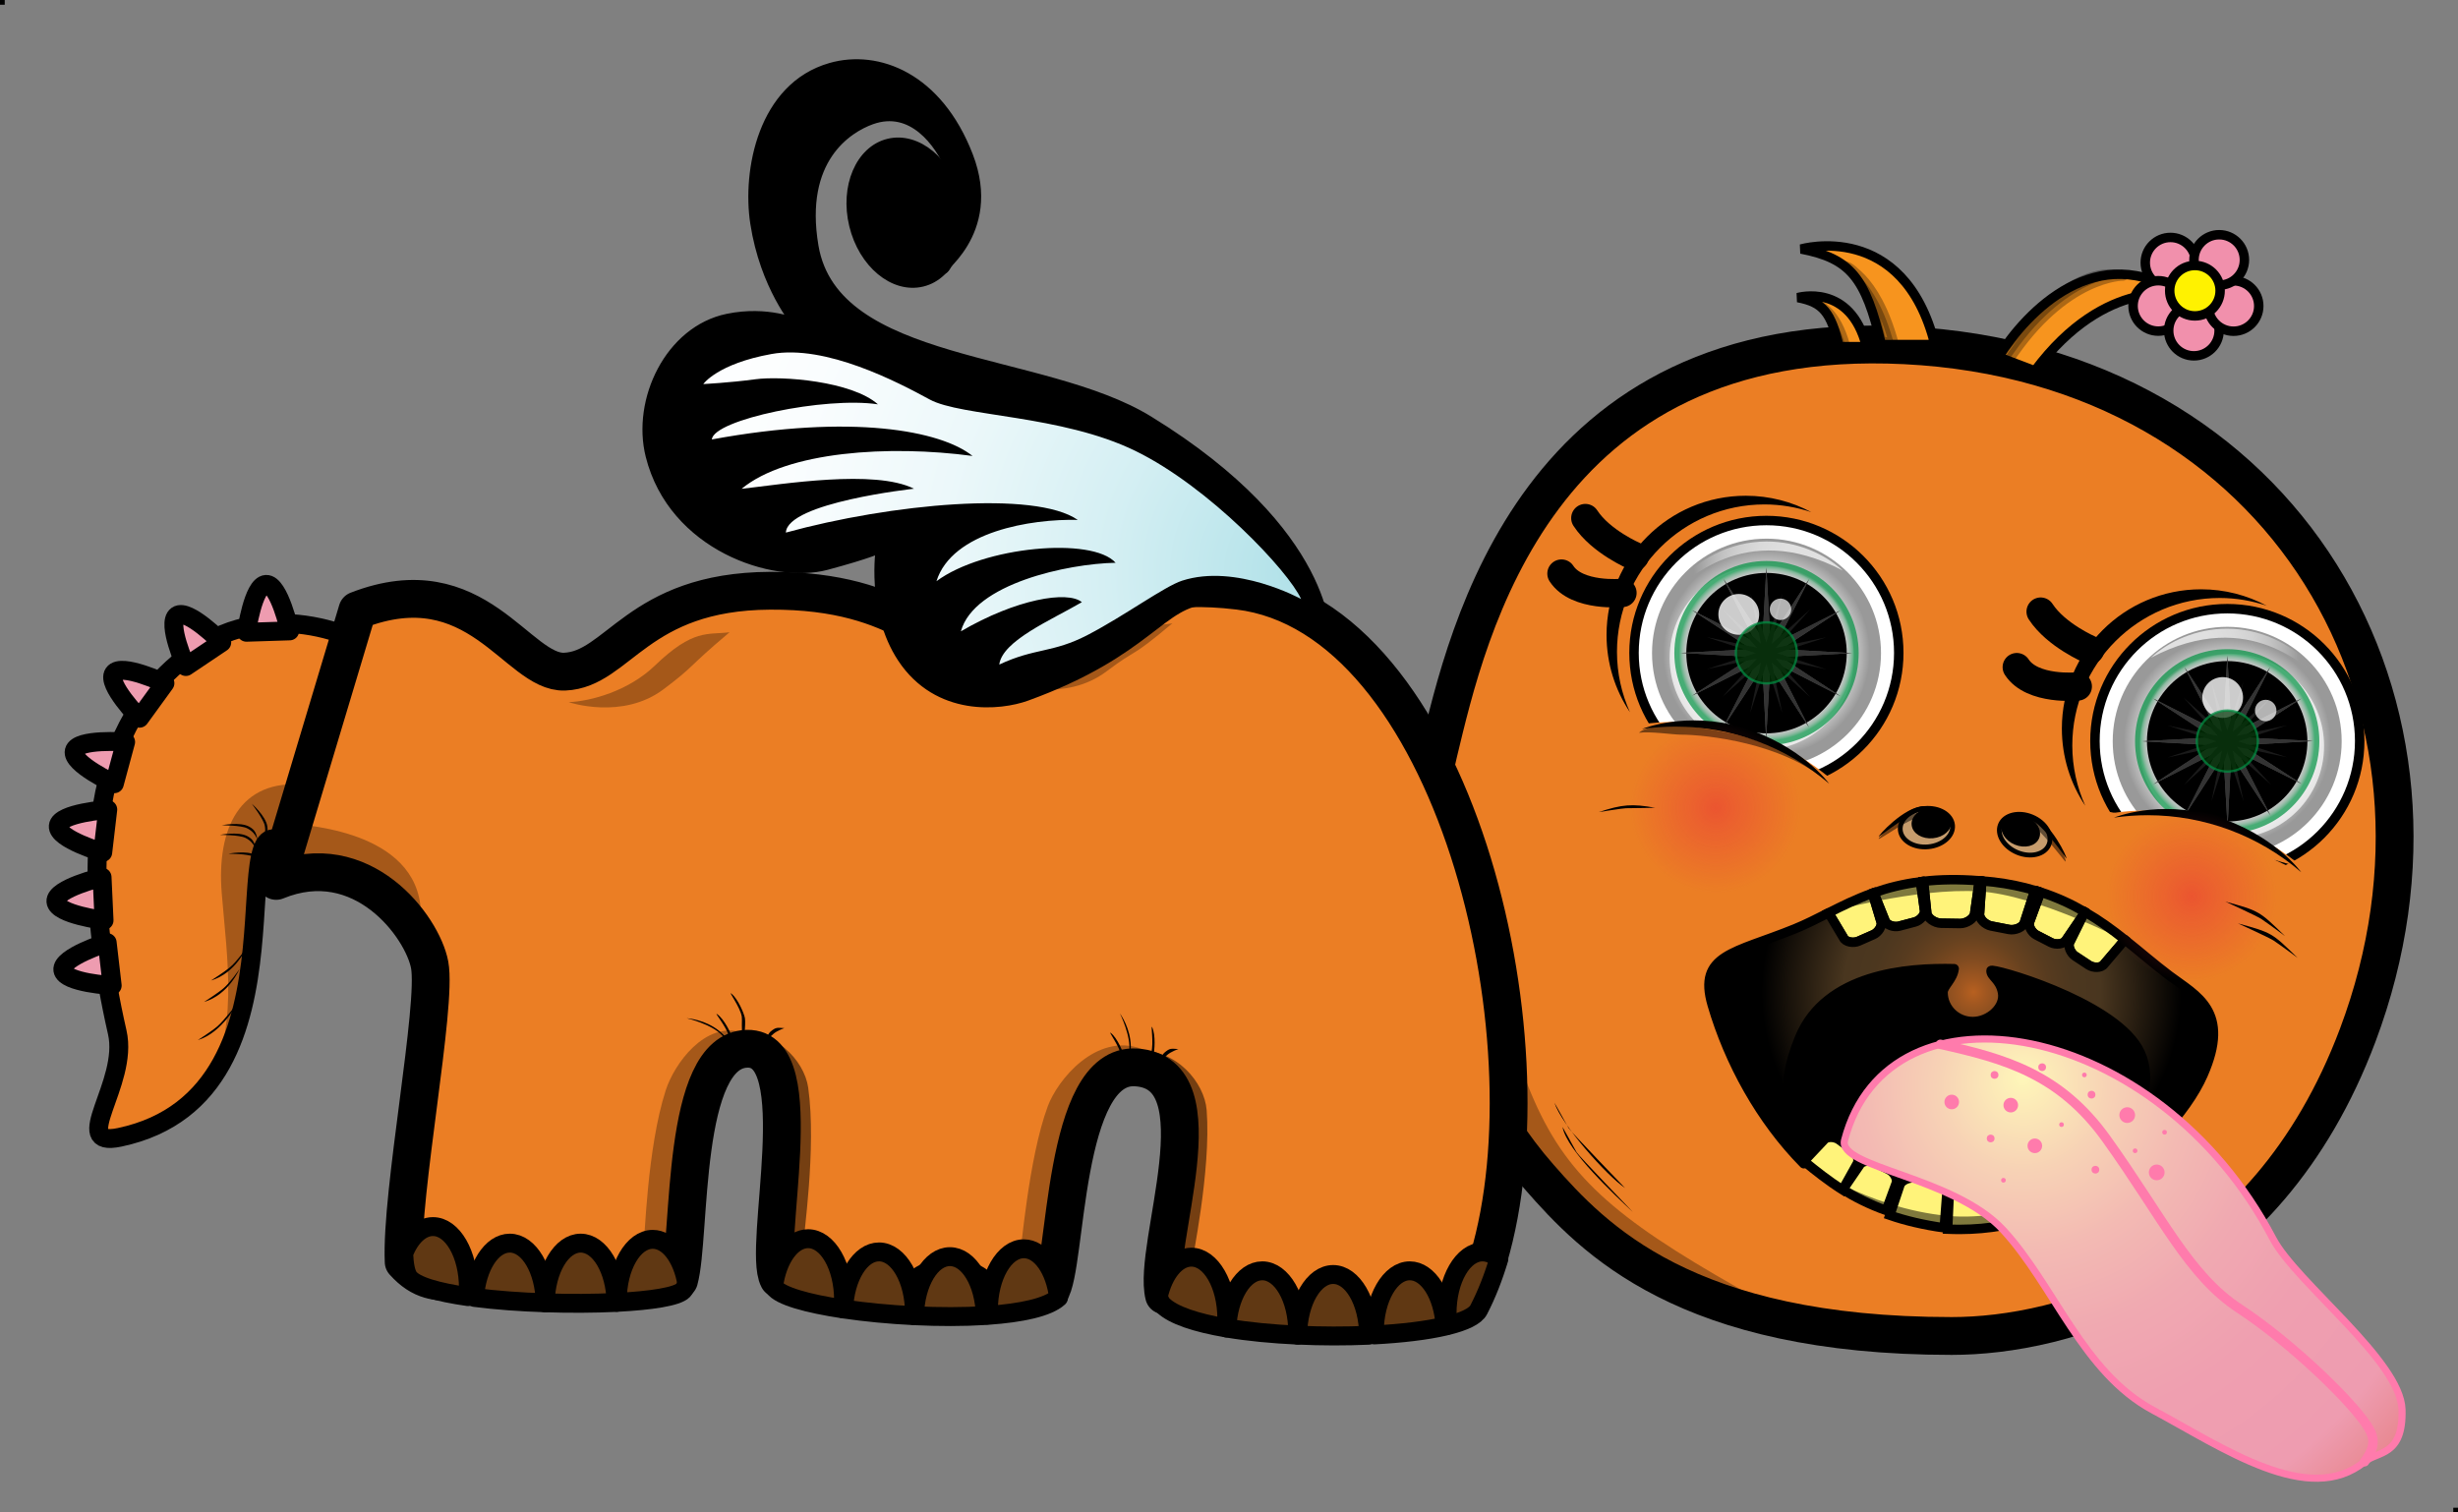 <?xml version="1.0" encoding="utf-8"?>
<!-- Generator: Adobe Illustrator 14.0.0, SVG Export Plug-In . SVG Version: 6.00 Build 43363)  -->
<!DOCTYPE svg PUBLIC "-//W3C//DTD SVG 1.1//EN" "http://www.w3.org/Graphics/SVG/1.1/DTD/svg11.dtd">
<svg version="1.1" id="Layer_1" xmlns="http://www.w3.org/2000/svg" xmlns:xlink="http://www.w3.org/1999/xlink" x="0px" y="0px"
	 width="260px" height="160px" viewBox="0 0 260 160" enable-background="new 0 0 260 160" xml:space="preserve">
<rect x="0" y="0" width="260" height="160" fill="#808080" stroke="none"/>
<path fill="#EB7E24" stroke="#000000" stroke-width="4" stroke-linecap="round" stroke-linejoin="round" d="M152.156,79.642
	c-3.436,14.216-0.568,32.027,10.637,44.845c5.784,6.617,15.536,16.844,43.656,16.844c11.658,0,33.102-5.635,42.945-31.822
	c13.051-34.72-7.568-70.989-47.898-72.982C162.377,34.593,155.227,66.939,152.156,79.642z"/>
<path fill="#EB7E24" stroke="#000000" stroke-width="2" stroke-linecap="round" stroke-linejoin="round" d="M31.142,89.978
	c-8.874-8.129,3.125,25.781-18.49,30.338c-5.424,1.145,0.986-5.67-0.247-11.096c-6.232-27.41,2.486-36.664,8.958-40.935
	c7.848-5.179,18.664-0.497,19.153,1.726"/>
<path fill="#EE9CB0" stroke="#000000" stroke-width="2" stroke-linecap="round" stroke-linejoin="round" d="M26.07,66.885
	c0,0,0.693-4.979,2.071-5.062c1.379-0.083,2.499,4.917,2.499,4.917L26.07,66.885z"/>
<path fill="#EE9CB0" stroke="#000000" stroke-width="2" stroke-linecap="round" stroke-linejoin="round" d="M19.658,70.509
	c0,0-2.056-4.587-0.932-5.389s4.728,2.84,4.728,2.84L19.658,70.509z"/>
<path fill="#EE9CB0" stroke="#000000" stroke-width="2" stroke-linecap="round" stroke-linejoin="round" d="M14.759,75.979
	c0,0-3.51-3.598-2.731-4.738c0.779-1.14,5.417,1.038,5.417,1.038L14.759,75.979z"/>
<path fill="#EE9CB0" stroke="#000000" stroke-width="2" stroke-linecap="round" stroke-linejoin="round" d="M12.095,82.907
	c0,0-4.561-2.114-4.239-3.456c0.322-1.343,5.432-0.959,5.432-0.959L12.095,82.907z"/>
<path fill="#EE9CB0" stroke="#000000" stroke-width="2" stroke-linecap="round" stroke-linejoin="round" d="M10.867,90.179
	c0,0-4.821-1.42-4.7-2.795c0.122-1.375,5.232-1.746,5.232-1.746L10.867,90.179z"/>
<path fill="#EE9CB0" stroke="#000000" stroke-width="2" stroke-linecap="round" stroke-linejoin="round" d="M11.007,97.364
	c0,0-4.988-0.621-5.091-1.998c-0.103-1.377,4.88-2.57,4.88-2.57L11.007,97.364z"/>
<path fill="#EE9CB0" stroke="#000000" stroke-width="2" stroke-linecap="round" stroke-linejoin="round" d="M11.867,104.259
	c0,0-5.019-0.271-5.218-1.637c-0.198-1.367,4.689-2.904,4.689-2.904L11.867,104.259z"/>
<path stroke="#000000" stroke-linecap="round" stroke-linejoin="round" d="M226.129,109.616c-2.975-5.551-13.479-8.012-17.74-8.227
	c-4.262-0.213-14.57-1.287-18.038,7.137c-2.334,5.668-0.987,8.205,0.446,13.334c3.923,3.965,8.736,6.803,14.24,7.451
	c5.494,0.646,11.202-1.352,16.071-4.4C222.242,123.544,229.098,115.159,226.129,109.616z"/>
<g>
	
		<ellipse transform="matrix(0.996 -0.094 0.094 0.996 -7.323 19.526)" fill="#C69C6D" stroke="#000000" stroke-width="0.5" cx="203.683" cy="87.525" rx="2.775" ry="2.035"/>
	<g>
		
			<ellipse transform="matrix(0.996 -0.094 0.094 0.996 -7.271 19.559)" stroke="#000000" stroke-width="0.5" cx="204.215" cy="87.053" rx="1.862" ry="1.365"/>
		<path d="M198.729,88.517c-0.126-0.057,2.686-3.191,4.783-3.24c0.139-0.004,0.242,0.129,0.231,0.268
			c-0.009,0.137-0.132,0.242-0.267,0.23C202.311,85.688,198.77,88.536,198.729,88.517z"/>
		<path opacity="0.5" d="M198.729,88.751c-0.236-0.037,2.609-2.838,4.709-2.838c0.138,0,0.241,0.131,0.23,0.268
			c-0.009,0.139-0.131,0.242-0.267,0.232C202.236,86.325,198.943,88.784,198.729,88.751z"/>
	</g>
</g>
<g>
	
		<ellipse transform="matrix(-0.924 -0.383 0.383 -0.924 378.161 251.996)" fill="#C69C6D" stroke="#000000" stroke-width="0.5" cx="214.132" cy="88.404" rx="2.775" ry="2.035"/>
	<g>
		
			<ellipse transform="matrix(-0.924 -0.382 0.382 -0.924 377.721 250.643)" stroke="#000000" stroke-width="0.5" cx="213.762" cy="87.795" rx="1.862" ry="1.364"/>
		<path d="M218.577,90.808c0.137-0.02-1.629-3.842-3.621-4.504c-0.131-0.043-0.269,0.053-0.3,0.188s0.055,0.27,0.188,0.301
			C215.982,87.05,218.531,90.813,218.577,90.808z"/>
		<path opacity="0.5" d="M218.467,91.146c0.277-0.199-1.629-3.842-3.621-4.504c-0.131-0.043-0.269,0.053-0.3,0.188
			c-0.03,0.135,0.069,0.232,0.188,0.299C215.922,87.794,218.43,91.171,218.467,91.146z"/>
	</g>
</g>
<radialGradient id="SVGID_1_" cx="153.013" cy="65.208" r="18.661" gradientTransform="matrix(1.189 0 0 1.189 25.518 32.086)" gradientUnits="userSpaceOnUse">
	<stop  offset="0" style="stop-color:#C69C6D"/>
	<stop  offset="0.143" style="stop-color:#A17E56"/>
	<stop  offset="0.294" style="stop-color:#816442"/>
	<stop  offset="0.452" style="stop-color:#685033"/>
	<stop  offset="0.617" style="stop-color:#574128"/>
	<stop  offset="0.793" style="stop-color:#4C3921"/>
	<stop  offset="1" style="stop-color:#49361F"/>
</radialGradient>
<path fill="url(#SVGID_1_)" stroke="#000000" stroke-linecap="round" stroke-linejoin="round" d="M220.582,96.501
	c-0.033-0.02-0.069-0.037-0.104-0.057c-0.013,0.076-0.031,0.152-0.063,0.227C220.461,96.603,220.523,96.554,220.582,96.501z"/>
<path fill="#FFF37A" stroke="#000000" d="M205.303,97.665l2.031,0.033c0.648,0.008,1.536-0.504,1.549-1.15l0.482-3.377
	c-2.226-0.174-4.179-0.137-5.907,0.063l0.341,3.234C203.786,97.118,204.654,97.655,205.303,97.665z"/>
<path fill="#FFF37A" stroke="#000000" d="M200.883,97.976l1.672-0.443c0.534-0.141,1.143-0.764,1.002-1.299l-0.402-2.957
	c-1.867,0.238-3.492,0.652-4.948,1.166l1.163,2.898C199.512,97.874,200.35,98.116,200.883,97.976z"/>
<path fill="#FFF37A" stroke="#000000" d="M196.578,99.571l1.583-0.697c0.505-0.223,1.009-0.934,0.786-1.439l-0.883-2.945
	c-1.718,0.615-3.213,1.355-4.642,2.076l1.562,2.615C195.207,99.687,196.072,99.794,196.578,99.571z"/>
<path fill="#FFF37A" stroke="#000000" d="M210.612,97.958l1.905,0.371c0.606,0.117,1.525-0.215,1.645-0.824l1.077-3.309
	c-1.323-0.389-2.755-0.697-4.347-0.885c-0.438-0.051-0.848-0.08-1.266-0.115l-0.232,3.385
	C209.277,97.188,210.004,97.841,210.612,97.958z"/>
<path fill="#FFF37A" stroke="#000000" d="M214.713,97.437c-0.253,0.49,0.207,1.23,0.699,1.484l1.537,0.791
	c0.491,0.254,1.361,0.197,1.613-0.293l1.771-2.594l0.072-0.145c0.003-0.004,0.007-0.006,0.01-0.01
	c0.032-0.074,0.051-0.15,0.063-0.227c-1.385-0.801-2.907-1.51-4.639-2.068c0,0.002-0.003,0.004-0.004,0.006L214.713,97.437z"/>
<path fill="#FFF37A" stroke="#000000" d="M220.397,96.731l-0.064,0.094l-1.37,2.771c-0.304,0.461,0.075,1.246,0.537,1.551
	l1.444,0.951c0.461,0.303,1.332,0.342,1.636-0.119l2.11-2.477c0.022-0.035,0.026-0.074,0.044-0.111
	c-1.279-1.016-2.635-2.004-4.152-2.891c-0.059,0.053-0.121,0.102-0.167,0.17C220.406,96.69,220.408,96.712,220.397,96.731z"/>
<g>
	<path fill="#FFF37A" stroke="#000000" d="M202.657,124.632l1.989,0.406c0.635,0.131,1.393,0.822,1.265,1.457l-0.257,3.4
		c-2.211-0.311-4.11-0.768-5.755-1.334l1.03-3.086C201.058,124.839,202.021,124.501,202.657,124.632z"/>
	<path fill="#FFF37A" stroke="#000000" d="M198.308,122.976l1.538,0.791c0.49,0.254,0.95,0.994,0.697,1.486l-1.031,2.799
		c-1.771-0.637-3.269-1.391-4.58-2.205l1.762-2.578C196.947,122.776,197.817,122.722,198.308,122.976z"/>
	<path fill="#FFF37A" stroke="#000000" d="M194.549,120.587l1.396,1.021c0.444,0.326,0.784,1.131,0.458,1.576l-1.499,2.686
		c-1.544-0.973-2.844-2.018-4.083-3.029l2.088-2.217C193.235,120.179,194.104,120.261,194.549,120.587z"/>
	<path fill="#FFF37A" stroke="#000000" d="M207.539,125.409l1.935-0.148c0.616-0.047,1.491,0.387,1.54,1.006l0.691,3.41
		c-1.359,0.236-2.817,0.377-4.419,0.381c-0.442,0.002-0.853-0.016-1.271-0.029l0.157-3.389
		C206.125,126.022,206.922,125.456,207.539,125.409z"/>
	<path fill="#FFF37A" stroke="#000000" d="M211.432,126.401c-0.2-0.514,0.334-1.203,0.849-1.404l1.61-0.629
		c0.516-0.201,1.375-0.057,1.575,0.459l1.493,2.762l0.057,0.152c0.002,0.004,0.006,0.006,0.01,0.012
		c0.023,0.076,0.034,0.154,0.039,0.23c-1.46,0.652-3.048,1.201-4.827,1.578c-0.001-0.002-0.003-0.004-0.004-0.006L211.432,126.401z"
		/>
	<path fill="#FFF37A" stroke="#000000" d="M217.352,127.661l-0.061-0.096l-1.238-2.832c-0.283-0.475,0.133-1.242,0.607-1.523
		l1.488-0.885c0.475-0.279,1.346-0.277,1.629,0.197l1.991,2.574c0.021,0.035,0.023,0.074,0.04,0.111
		c-1.327,0.953-2.727,1.879-4.283,2.693c-0.057-0.057-0.117-0.107-0.16-0.178C217.357,127.704,217.359,127.683,217.352,127.661z"/>
</g>
<path fill="#FFF37A" stroke="#000000" d="M220.415,96.671c-0.003,0.004-0.007,0.006-0.01,0.01l-0.072,0.145l0.064-0.094
	C220.408,96.712,220.406,96.69,220.415,96.671z"/>
<radialGradient id="SVGID_2_" cx="153.922" cy="61.29" r="18.669" fx="154.109" fy="61.278" gradientTransform="matrix(1.189 0 0 1.189 25.518 32.086)" gradientUnits="userSpaceOnUse">
	<stop  offset="0" style="stop-color:#B76020"/>
	<stop  offset="0.058" style="stop-color:#A15720"/>
	<stop  offset="0.155" style="stop-color:#814B20"/>
	<stop  offset="0.258" style="stop-color:#68421F"/>
	<stop  offset="0.364" style="stop-color:#573B1F"/>
	<stop  offset="0.478" style="stop-color:#4C371F"/>
	<stop  offset="0.612" style="stop-color:#49361F"/>
	<stop  offset="1" style="stop-color:#000000"/>
</radialGradient>
<path fill="url(#SVGID_2_)" stroke="#000000" stroke-linecap="round" stroke-linejoin="round" d="M229.468,103.206
	c-1.589-1.193-3.103-2.523-4.733-3.814c-0.018,0.037-0.021,0.076-0.044,0.111l-2.11,2.477c-0.304,0.461-1.175,0.422-1.636,0.119
	l-1.444-0.951c-0.462-0.305-0.841-1.09-0.537-1.551l1.37-2.771l-1.771,2.594c-0.252,0.49-1.122,0.547-1.613,0.293l-1.537-0.791
	c-0.492-0.254-0.952-0.994-0.699-1.484l1.123-3.055c0.001-0.002,0.004-0.004,0.004-0.006c-0.195-0.063-0.398-0.121-0.601-0.18
	l-1.077,3.309c-0.119,0.609-1.038,0.941-1.645,0.824l-1.905-0.371c-0.608-0.117-1.335-0.77-1.218-1.377l0.232-3.385
	c-0.087-0.008-0.176-0.018-0.262-0.025l-0.482,3.377c-0.013,0.646-0.9,1.158-1.549,1.15l-2.031-0.033
	c-0.648-0.01-1.517-0.547-1.504-1.197l-0.341-3.234c-0.104,0.012-0.2,0.029-0.304,0.043l0.402,2.957
	c0.141,0.535-0.468,1.158-1.002,1.299l-1.672,0.443c-0.533,0.141-1.371-0.102-1.514-0.635l-1.163-2.898
	c-0.046,0.016-0.096,0.031-0.142,0.047l0.883,2.945c0.223,0.506-0.281,1.217-0.786,1.439l-1.583,0.697
	c-0.506,0.223-1.371,0.115-1.594-0.391l-1.562-2.615c-1.207,0.609-2.368,1.203-3.571,1.693c-6.387,2.6-10.31,2.688-8.736,8.059
	c1.774,6.059,5.125,12.186,9.682,16.789c-1.434-5.131-2.78-7.666-0.446-13.336c2.788-6.771,11.42-7.418,16.354-7.295
	c-0.118,1.104-1.175,1.834-1.175,2.508c0,1.703,1.408,3.086,3.145,3.086s3.448-1.52,3.145-3.086
	c-0.271-1.404-1.256-1.676-1.217-2.307c0.021-0.35,12.559,3.15,15.527,8.186c3.193,5.416-3.887,13.926-5.021,15.293
	c5.671-3.553,10.202-8.533,11.924-12.445C236.004,106.962,232.345,105.37,229.468,103.206z"/>
<path opacity="0.5" d="M193.203,96.565c4.783-2.123,11.164-3.904,16.834-3.295c6.023,0.646,11.041,2.754,14.479,6.121
	c0,0-9.076-4.705-15.1-5.088C202.637,93.876,193.203,96.565,193.203,96.565z"/>
<path opacity="0.5" d="M190.52,122.841c5.023,3.314,15.494,13.225,30.988,2.367c0,0-8.224,4.102-15.494,3.418
	C197.435,127.821,190.52,122.841,190.52,122.841z"/>
<g>
	
		<radialGradient id="SVGID_3_" cx="214.339" cy="118.675" r="53.74" fx="213.95" fy="114.004" gradientUnits="userSpaceOnUse">
		<stop  offset="0" style="stop-color:#FEF7B9"/>
		<stop  offset="0.028" style="stop-color:#FDF0B8"/>
		<stop  offset="0.168" style="stop-color:#F7D2B5"/>
		<stop  offset="0.314" style="stop-color:#F3BAB3"/>
		<stop  offset="0.47" style="stop-color:#F0A9B1"/>
		<stop  offset="0.64" style="stop-color:#EF9FB0"/>
		<stop  offset="0.855" style="stop-color:#EE9CB0"/>
		<stop  offset="1" style="stop-color:#E68287"/>
	</radialGradient>
	<path fill="url(#SVGID_3_)" stroke="#FF7BAC" stroke-width="0.75" stroke-linecap="round" stroke-linejoin="round" d="
		M195.111,120.624c-0.76,2.916,11.545,3.832,16.771,9.486c5.396,5.84,8.414,15.074,15.854,19.064
		c7.439,3.992,16.476,10.289,22.381,5.457c1.383-1.133,4.109-0.564,3.963-5.523c-0.152-5.162-11.215-13.422-13.66-18.086
		C228.236,107.784,199.745,102.856,195.111,120.624z"/>
	<path fill="none" stroke="#FF7BAC" stroke-linecap="round" stroke-linejoin="round" d="M250.117,154.632
		c0.697-0.984,1.271-1.93,0.578-3.289c-1.307-2.57-8.357-9.334-13.773-12.875c-5.416-3.539-8.128-9.637-14.143-18.025
		c-4.896-6.826-10.717-8.457-17.527-9.967"/>
	<g>
		<circle fill="#FF7BAC" cx="212.693" cy="116.911" r="0.773"/>
		<circle fill="#FF7BAC" cx="206.449" cy="116.577" r="0.773"/>
		<circle fill="#FF7BAC" cx="215.239" cy="121.214" r="0.774"/>
		<circle fill="#FF7BAC" cx="225.012" cy="117.964" r="0.832"/>
		<circle fill="#FF7BAC" cx="221.646" cy="123.741" r="0.409"/>
		<circle fill="#FF7BAC" cx="218.062" cy="118.972" r="0.247"/>
		<circle fill="#FF7BAC" cx="211.919" cy="124.858" r="0.248"/>
		<circle fill="#FF7BAC" cx="225.845" cy="121.739" r="0.247"/>
		<circle fill="#FF7BAC" cx="228.962" cy="119.782" r="0.248"/>
		<circle fill="#FF7BAC" cx="220.479" cy="113.716" r="0.247"/>
		<circle fill="#FF7BAC" cx="210.977" cy="113.716" r="0.41"/>
		<circle fill="#FF7BAC" cx="216.013" cy="112.897" r="0.409"/>
		<circle fill="#FF7BAC" cx="221.236" cy="115.802" r="0.41"/>
		<circle fill="#FF7BAC" cx="210.567" cy="120.438" r="0.409"/>
		<circle fill="#FF7BAC" cx="228.131" cy="124.026" r="0.832"/>
	</g>
</g>
<g>
	<circle fill="#FFFFFF" stroke="#000000" cx="186.844" cy="69.067" r="14.002"/>
	<radialGradient id="SVGID_4_" cx="186.857" cy="69.094" r="12.11" gradientUnits="userSpaceOnUse">
		<stop  offset="0" style="stop-color:#FFFFFF"/>
		<stop  offset="0.312" style="stop-color:#FDFDFD"/>
		<stop  offset="0.472" style="stop-color:#F5F5F5"/>
		<stop  offset="0.598" style="stop-color:#E8E8E8"/>
		<stop  offset="0.706" style="stop-color:#D5D5D5"/>
		<stop  offset="0.803" style="stop-color:#BCBCBC"/>
		<stop  offset="0.89" style="stop-color:#9E9E9E"/>
		<stop  offset="0.903" style="stop-color:#999999"/>
	</radialGradient>
	<circle fill="url(#SVGID_4_)" cx="186.857" cy="69.093" r="12.11"/>
	<radialGradient id="SVGID_5_" cx="192.996" cy="60.229" r="15.936" gradientUnits="userSpaceOnUse">
		<stop  offset="0" style="stop-color:#FFFFFF"/>
		<stop  offset="0.299" style="stop-color:#FDFDFD"/>
		<stop  offset="0.454" style="stop-color:#F5F5F5"/>
		<stop  offset="0.574" style="stop-color:#E8E8E8"/>
		<stop  offset="0.678" style="stop-color:#D5D5D5"/>
		<stop  offset="0.77" style="stop-color:#BCBCBC"/>
		<stop  offset="0.854" style="stop-color:#9E9E9E"/>
		<stop  offset="0.867" style="stop-color:#999999"/>
	</radialGradient>
	<path opacity="0.71" fill="url(#SVGID_5_)" d="M177.24,62.032c2.149-2.781,5.697-4.749,9.617-4.749
		c3.293,0,6.193,1.345,8.061,3.073C184.278,54.751,178.27,62.032,177.24,62.032z"/>
	<circle opacity="0.7" fill="#FFFFFF" cx="186.357" cy="69.593" r="9.749"/>
	<radialGradient id="SVGID_6_" cx="186.857" cy="69.093" r="9.748" gradientUnits="userSpaceOnUse">
		<stop  offset="0.849" style="stop-color:#B3B3B3"/>
		<stop  offset="0.865" style="stop-color:#AFB2B1"/>
		<stop  offset="0.88" style="stop-color:#A4B0A9"/>
		<stop  offset="0.895" style="stop-color:#90AC9D"/>
		<stop  offset="0.91" style="stop-color:#75A78B"/>
		<stop  offset="0.925" style="stop-color:#51A075"/>
		<stop  offset="0.94" style="stop-color:#27985A"/>
		<stop  offset="0.952" style="stop-color:#009141"/>
	</radialGradient>
	<circle opacity="0.7" fill="url(#SVGID_6_)" cx="186.857" cy="69.093" r="9.749"/>
	<circle cx="186.857" cy="69.093" r="8.485"/>
	<g>
		<polygon fill="#4D4D4D" points="177.787,69.067 186.857,68.602 195.897,69.093 186.857,69.585 		"/>
		<polygon fill="#4D4D4D" points="178.988,73.599 186.609,68.661 194.685,64.566 187.102,69.513 		"/>
		<polygon fill="#4D4D4D" points="182.293,76.923 186.424,68.835 191.37,61.251 187.276,69.328 		"/>
		<polygon fill="#4D4D4D" points="186.817,78.149 186.352,69.08 186.843,60.039 187.336,69.08 		"/>
		<polygon fill="#4D4D4D" points="191.349,76.949 186.41,69.327 182.315,61.252 187.263,68.835 		"/>
		<polygon fill="#4D4D4D" points="194.673,73.644 186.586,69.512 179.002,64.566 187.078,68.66 		"/>
	</g>
	<g>
		<polygon fill="#333333" points="177.787,69.067 186.857,68.602 195.897,69.093 186.857,69.585 		"/>
		<polygon fill="#333333" points="178.988,73.599 186.609,68.661 194.685,64.566 187.102,69.513 		"/>
		<polygon fill="#333333" points="182.293,76.923 186.424,68.835 191.37,61.251 187.276,69.328 		"/>
		<polygon fill="#333333" points="186.817,78.149 186.352,69.08 186.843,60.039 187.336,69.08 		"/>
		<polygon fill="#333333" points="191.349,76.949 186.41,69.327 182.315,61.252 187.263,68.835 		"/>
		<polygon fill="#333333" points="194.673,73.644 186.586,69.512 179.002,64.566 187.078,68.66 		"/>
	</g>
	<g>
		<polygon fill="#1A1A1A" points="182.199,73.712 186.6,68.836 191.475,64.463 187.103,69.339 		"/>
		<polygon fill="#1A1A1A" points="185.13,75.417 186.503,68.993 188.539,62.768 187.19,69.177 		"/>
		<polygon fill="#1A1A1A" points="188.521,75.426 186.498,69.177 185.148,62.768 187.186,68.993 		"/>
		<polygon fill="#1A1A1A" points="191.462,73.739 186.586,69.339 182.213,64.463 187.088,68.835 		"/>
		<polygon fill="#1A1A1A" points="193.166,70.808 186.742,69.435 180.518,67.399 186.926,68.748 		"/>
		<polygon fill="#1A1A1A" points="193.176,67.417 186.926,69.44 180.518,70.79 186.742,68.753 		"/>
	</g>
	<circle opacity="0.8" fill="#FFFFFF" cx="183.922" cy="64.994" r="2.158"/>
	<circle opacity="0.7" fill="#FFFFFF" cx="188.336" cy="64.459" r="1.137"/>
	<path d="M171.039,68.967c0-8.618,6.986-15.604,15.605-15.604c1.734,0,3.396,0.295,4.955,0.817
		c-2.066-1.105-4.426-1.735-6.934-1.735c-8.135,0-14.729,6.595-14.729,14.73c0,3.022,0.913,5.829,2.474,8.167
		C171.537,73.393,171.039,71.24,171.039,68.967z"/>
	<path fill="none" stroke="#000000" stroke-width="3" stroke-linecap="round" d="M171.617,62.721c0,0-4.809,0.475-6.448-2.04"/>
	<path fill="none" stroke="#000000" stroke-width="3" stroke-linecap="round" d="M172.924,58.845c0,0-3.592-1.523-5.23-4.037"/>
	
		<circle opacity="0.7" fill="#003707" stroke="#009245" stroke-width="0.25" stroke-linecap="round" stroke-linejoin="round" cx="186.844" cy="69.068" r="3.228"/>
</g>
<g>
	<polygon fill="#EB7E24" points="184.268,78.544 172.333,76.369 177.787,89.667 198.967,84.312 	"/>
	<g>
		<path fill="#EB7E24" d="M173.605,76.627c1.188-0.17,2.4-0.259,3.635-0.259c6.33,0,12.117,2.318,16.563,6.152"/>
		<path d="M193.476,82.899c-4.508-3.889-10.274-6.031-16.235-6.031c-1.191,0-2.391,0.085-3.564,0.254c0,0,4.695-1.932,10.574-0.174
			C190.577,78.841,193.476,82.899,193.476,82.899L193.476,82.899z"/>
		<path opacity="0.5" d="M193.025,82.521c-4.508-3.889-12.508-4.804-15.238-4.804c-0.795,0-3.244-0.366-4.417-0.198
			c0,0,1.377-1.69,9.4-0.005C190.049,79.042,193.025,82.521,193.025,82.521L193.025,82.521z"/>
	</g>
</g>
<radialGradient id="SVGID_7_" cx="181.492" cy="85.533" r="27.242" gradientTransform="matrix(0.924 -0.382 0.382 0.924 -18.907 75.767)" gradientUnits="userSpaceOnUse">
	<stop  offset="0" style="stop-color:#EB2C3B"/>
	<stop  offset="0.097" style="stop-color:#EB303F;stop-opacity:0.709"/>
	<stop  offset="0.333" style="stop-color:#EC3543;stop-opacity:0"/>
</radialGradient>
<circle opacity="0.5" fill="url(#SVGID_7_)" cx="182.015" cy="87.396" r="13.679"/>
<path opacity="0.3" d="M152.571,82.622c11.101,40.205,6.724,40.471,39.522,58.164c0,0-18.424,0.959-32.802-20.494
	C152.606,110.317,152.571,82.622,152.571,82.622z"/>
<g>
	<path fill="none" d="M57.667,137.821c0.001,0.063,0.005,0.123,0.005,0.188c0-0.063,0.004-0.125,0.005-0.188
		C57.674,137.821,57.67,137.821,57.667,137.821z"/>
	<path fill="#EB7E24" stroke="#000000" stroke-width="4" stroke-linecap="round" stroke-linejoin="round" d="M157.445,133.175
		c7.059-23.646-3.828-67.965-26.432-70.681c-15.289-1.837-17.305,6.192-26.424,6.563c-6.051,0.247-8.467-6.643-23.14-6.563
		c-14.056,0.076-16.035,8.34-21.726,8.558c-5.013,0.192-9.267-11.398-21.921-6.483L29.211,93.19
		c9.085-3.732,15.472,4.818,16.236,8.879c0.811,4.311-3.076,24.154-2.747,31.426c3.714,4.154,6.858,0.566,14.978,2.129
		c0.003,0,3.517-0.131,7.62,0.484c0.047-0.002,2.766-0.877,6.535-0.703c1.293-4.629,0.114-24.297,7.19-24.459
		c6.976-0.16,1.561,21.039,3.308,24.316c0.386-2.877,6.881,1.199,6.856,1.504c0.018,0.004,7.537,1.236,7.535,1.32
		c0.005,0,0.01-0.4,0.015-0.4c0.077-3.473,7.402-3.383,7.485,0.08c0.117-0.008,6.77-1.012,6.851-1.123
		c1.829-2.525,1.201-24.219,9.092-23.725c9.176,0.572,1.669,18.961,2.964,24.104c0.547-2.416,6.619,1.736,6.59,2.059
		c0.021,0.004,7.546,0.859,7.549,0.859c2.168-1.861,7.822,0.346,7.905,0.297c1.694-0.975,4.632-3.152,7.682-1.242
		C152.952,138.972,156.928,132.708,157.445,133.175z"/>
	<g>
		<path fill="#603813" stroke="#000000" stroke-width="2" stroke-linecap="round" stroke-linejoin="round" d="M156.412,138.563
			c0.845-1.631,1.553-3.441,2.135-5.389c-0.518-0.467-1.105-0.734-1.729-0.734c-2.071,0-3.75,2.91-3.75,6.5
			c0,0.439,0.026,0.869,0.074,1.285C154.872,139.794,156.063,139.239,156.412,138.563z"/>
		<path fill="#603813" stroke="#000000" stroke-width="2" stroke-linecap="round" stroke-linejoin="round" d="M141.016,134.827
			c-2.055,0-3.721,2.865-3.748,6.414c2.509,0.115,5.08,0.119,7.496,0.012C144.74,137.698,143.072,134.827,141.016,134.827z"/>
		<path fill="#603813" stroke="#000000" stroke-width="2" stroke-linecap="round" stroke-linejoin="round" d="M149.123,134.438
			c-2.071,0-3.75,2.91-3.75,6.5c0,0.096,0.006,0.188,0.008,0.281c2.878-0.152,5.498-0.461,7.474-0.924
			C152.668,137.009,151.069,134.438,149.123,134.438z"/>
		<path fill="#603813" stroke="#000000" stroke-width="2" stroke-linecap="round" stroke-linejoin="round" d="M45.797,129.759
			c-1.287,0-2.422,1.125-3.097,2.836c0.054,1.182,0.214,2.064,0.528,2.518c0.635,0.916,3.069,1.596,6.279,2.053
			c0.024-0.297,0.041-0.598,0.041-0.906C49.547,132.669,47.868,129.759,45.797,129.759z"/>
		<path fill="#603813" stroke="#000000" stroke-width="2" stroke-linecap="round" stroke-linejoin="round" d="M53.922,131.509
			c-1.924,0-3.507,2.512-3.723,5.746c2.27,0.293,4.864,0.48,7.467,0.566C57.609,134.319,55.957,131.509,53.922,131.509z"/>
		<path fill="#603813" stroke="#000000" stroke-width="2" stroke-linecap="round" stroke-linejoin="round" d="M61.422,131.509
			c-2.035,0-3.687,2.811-3.745,6.313c2.604,0.086,5.208,0.07,7.488-0.041C65.095,134.298,63.449,131.509,61.422,131.509z"/>
		<path fill="#603813" stroke="#000000" stroke-width="2" stroke-linecap="round" stroke-linejoin="round" d="M69.047,131.108
			c-2.071,0-3.75,2.91-3.75,6.5c0,0.055,0.004,0.109,0.005,0.164c3.582-0.184,6.336-0.609,6.959-1.264
			c0.149-0.156,0.27-0.438,0.372-0.803C72.164,133.044,70.736,131.108,69.047,131.108z"/>
		<path fill="#603813" stroke="#000000" stroke-width="2" stroke-linecap="round" stroke-linejoin="round" d="M85.479,131.04
			c-1.778,0-3.263,2.146-3.649,5.023c0.017,0.031,0.03,0.074,0.049,0.104c0.6,0.916,3.505,1.734,7.307,2.301
			c0.025-0.303,0.042-0.611,0.042-0.928C89.229,133.95,87.55,131.04,85.479,131.04z"/>
		<path fill="#603813" stroke="#000000" stroke-width="2" stroke-linecap="round" stroke-linejoin="round" d="M92.979,132.438
			c-1.981,0-3.599,2.664-3.736,6.037c2.276,0.338,4.869,0.586,7.479,0.713c0.002-0.084,0.007-0.166,0.007-0.25
			C96.729,135.349,95.05,132.438,92.979,132.438z"/>
		<path fill="#603813" stroke="#000000" stroke-width="2" stroke-linecap="round" stroke-linejoin="round" d="M100.479,132.938
			c-2.022,0-3.666,2.777-3.743,6.25c2.576,0.123,5.166,0.127,7.485-0.02C104.138,135.704,102.497,132.938,100.479,132.938z"/>
		<path fill="#603813" stroke="#000000" stroke-width="2" stroke-linecap="round" stroke-linejoin="round" d="M108.302,132.106
			c-2.071,0-3.75,2.91-3.75,6.5c0,0.182,0.007,0.359,0.016,0.537c3.451-0.244,6.247-0.834,7.404-1.877
			C111.615,134.319,110.108,132.106,108.302,132.106z"/>
		<path fill="#603813" stroke="#000000" stroke-width="2" stroke-linecap="round" stroke-linejoin="round" d="M126.017,132.995
			c-1.588,0-2.942,1.713-3.489,4.129c0.1,0.395,0.249,0.721,0.472,0.945c1.075,1.074,3.562,1.875,6.719,2.414
			c0.028-0.324,0.048-0.652,0.048-0.988C129.767,135.905,128.088,132.995,126.017,132.995z"/>
		<path fill="#603813" stroke="#000000" stroke-width="2" stroke-linecap="round" stroke-linejoin="round" d="M133.517,134.438
			c-1.985,0-3.605,2.674-3.737,6.057c2.244,0.379,4.825,0.625,7.479,0.746c0.002-0.102,0.008-0.201,0.008-0.303
			C137.266,137.349,135.588,134.438,133.517,134.438z"/>
	</g>
</g>
<path opacity="0.3" d="M32.265,83.019c-6.926-0.678-9.362,4.619-8.811,11.471c0.551,6.854,1.935,15.174-2.009,20.842
	c0,0,5.572-9.338,5.41-18.859c-0.162-9.52,2.563-6.049,3.261-6.293C30.813,89.937,32.265,83.019,32.265,83.019z"/>
<g>
	<path fill="#F7941E" stroke="#000000" d="M199.002,36.455c-1.664-7.113-3.301-9.113-8.482-10.113c0,0,10.813-3.128,14.149,10.103
		L199.002,36.455z"/>
	<path opacity="0.3" stroke="#000000" d="M199.002,36.091c-0.703-3.003-1.801-7.584-3.987-8.006c0,0,3.323,0.924,5.313,8.237
		L199.002,36.091z"/>
</g>
<g>
	<path fill="#F7941E" stroke="#000000" d="M194.527,36.673c-0.854-3.651-1.693-4.678-4.354-5.191c0,0,5.551-1.605,7.263,5.185
		L194.527,36.673z"/>
	<path opacity="0.3" stroke="#000000" d="M194.527,36.486c-0.359-1.542-0.924-3.893-2.046-4.109c0,0,1.706,0.475,2.727,4.228
		L194.527,36.486z"/>
</g>
<path fill="#F7941E" stroke="#000000" d="M211.389,37.767c2.949-4.759,10.479-12.635,19.381-6.53c0,0-7.99-2.125-15.53,7.993
	L211.389,37.767z"/>
<path opacity="0.3" stroke="#000000" stroke-linejoin="round" d="M211.389,37.762c1.164-1.879,7.977-10.189,13.208-8.569
	c0,0-6.199-0.094-12.145,8.973L211.389,37.762z"/>
<g>
	<circle fill="#F190AC" stroke="#000000" cx="229.587" cy="27.786" r="2.667"/>
	<circle fill="#F190AC" stroke="#000000" cx="228.297" cy="32.362" r="2.667"/>
	<circle fill="#F190AC" stroke="#000000" cx="232.065" cy="34.976" r="2.667"/>
	<circle fill="#F190AC" stroke="#000000" cx="236.258" cy="32.372" r="2.667"/>
	<circle fill="#F190AC" stroke="#000000" cx="234.74" cy="27.498" r="2.667"/>
	<circle fill="#FFF200" stroke="#000000" cx="232.171" cy="30.752" r="2.667"/>
</g>
<path opacity="0.3" d="M78.492,109.208c-3.934-1.188-7.162,3.326-8.07,6.123c-2,6.164-2.2,15.939-2.338,16.002
	c-0.138,0.061,2.164-1.547,2.959,0.773c0.795,2.318,1.078-13.809,2.507-16.014C76.088,112.175,78.492,109.208,78.492,109.208z"/>
<path opacity="0.3" d="M120.755,110.95c-4.833-1.744-8.889,3.303-9.917,6.059c-2.083,5.584-2.833,15.709-2.972,15.77
	s2.164-1.547,2.959,0.773s1.078-13.809,2.507-16.014C115.871,113.622,120.755,110.95,120.755,110.95z"/>
<path opacity="0.5" d="M77.77,109.255c4.079-0.494,7.305,2.887,7.718,5.799c0.911,6.418-0.574,16.08-0.448,16.166
	c0.125,0.082-1.865-1.896-3.048,0.252s1.313-13.787,0.284-16.207C80.449,110.972,77.77,109.255,77.77,109.255z"/>
<path opacity="0.5" d="M120.315,111.163c4.103-0.227,7.101,3.357,7.323,6.291c0.49,6.463-1.622,16.008-1.502,16.102
	c0.12,0.092-1.738-2.014-3.058,0.053c-1.32,2.066,2.209-13.672,1.34-16.152C122.876,113.052,120.315,111.163,120.315,111.163z"/>
<path d="M26.07,100.251c0,0-1.132,2.699-3.75,3.475c0,0,1.461-0.926,2.063-1.449C25.102,101.651,25.867,100.532,26.07,100.251z"/>
<path d="M25.329,102.522c0,0-1.132,2.699-3.75,3.475c0,0,1.461-0.928,2.063-1.449C24.36,103.923,25.125,102.804,25.329,102.522z"/>
<path d="M25.195,105.997c0,0-1.656,3.258-4.273,4.033c0,0,1.461-0.926,2.063-1.449C23.703,107.956,24.992,106.278,25.195,105.997z"
	/>
<path d="M27.288,89.157c-0.137-0.994-0.3-1.359-0.931-1.707c-0.968-0.535-2.903-0.146-2.903-0.146s2.031-0.006,2.679,0.314
	C27.234,88.163,27.288,89.157,27.288,89.157z"/>
<path d="M27.112,90.175c-0.137-0.996-0.3-1.359-0.931-1.709c-0.968-0.533-2.903-0.145-2.903-0.145s2.031-0.008,2.679,0.313
	C27.059,89.179,27.112,90.175,27.112,90.175z"/>
<path d="M27.987,92.171c-0.137-0.996-0.3-1.361-0.931-1.709c-0.968-0.535-2.903-0.146-2.903-0.146s2.031-0.006,2.679,0.314
	C27.934,91.175,27.987,92.171,27.987,92.171z"/>
<path d="M27.484,89.192c0.708-0.713,0.899-1.063,0.792-1.775c-0.163-1.094-1.647-2.396-1.647-2.396s1.239,1.611,1.377,2.32
	C28.243,88.546,27.484,89.192,27.484,89.192z"/>
<path opacity="0.3" d="M60.151,74.282c2.343-0.107,6.303-1.16,9.124-3.875c4.076-3.923,5.576-3.227,7.897-3.522
	c-4.636,3.903-3.523,3.422-6.982,6.029C65.828,76.201,60.151,74.282,60.151,74.282z"/>
<path opacity="0.3" d="M106.993,72.401c2.343-0.107,6.694-1.18,9.424-3.474s5.275-2.694,7.597-2.99
	c-4.636,3.903-3.523,2.489-6.982,5.096C112.67,74.321,106.993,72.401,106.993,72.401z"/>
<path opacity="0.3" d="M31.279,87.167c2.98,0.326,15.11,1.572,13.01,11.979c0,0-7.458-8.971-15.078-5.955
	C25.216,94.772,31.279,87.167,31.279,87.167z"/>
<path d="M77.77,112.142c-0.884-1.346-0.384-1.807-1.24-2.674c-1.329-1.348-3.114-1.684-3.897-1.752c0,0,2.711,0.629,3.781,1.857
	C77.054,110.308,77.77,112.142,77.77,112.142z"/>
<path d="M78.56,109.884c0.103,0.674,0.338-1.541,0.237-2.168c-0.076-0.469-0.742-2.082-1.458-2.623
	c-0.306-0.232,0.946,1.426,1.125,2.447C78.52,107.862,78.401,108.849,78.56,109.884z"/>
<path d="M77.348,111.981c0.144,0.666,0.243-1.561,0.104-2.178c-0.104-0.465-0.868-2.035-1.616-2.531
	c-0.32-0.213,1.031,1.365,1.272,2.375C77.185,109.966,77.126,110.956,77.348,111.981z"/>
<path d="M80.641,110.71c-0.287,0.584,0.544-1.297,0.813-1.531c0.645-0.563,0.754-0.449,1.52-0.416c0,0-0.789,0.262-1.196,0.635
	C81.056,110.06,80.902,110.177,80.641,110.71z"/>
<path d="M118.315,113.981c0.475-1.537,1.149-1.445,1.273-2.658c0.193-1.883-0.683-3.473-1.13-4.121c0,0,1.241,2.492,0.975,4.098
	C119.275,112.263,118.315,113.981,118.315,113.981z"/>
<path d="M118.704,114.052c0.103,0.672,0.338-1.543,0.237-2.168c-0.076-0.469-0.742-2.084-1.458-2.625
	c-0.306-0.23,0.946,1.428,1.125,2.447C118.665,112.028,118.546,113.015,118.704,114.052z"/>
<path d="M120.806,113.493c-0.21,0.648,0.994-1.227,1.185-1.83c0.143-0.453,0.271-2.195-0.125-3c-0.17-0.344,0.205,1.699-0.093,2.691
	C121.678,111.669,121.129,112.497,120.806,113.493z"/>
<path d="M122.316,112.925c-0.287,0.584,0.544-1.297,0.813-1.531c0.645-0.563,0.754-0.449,1.52-0.416c0,0-0.789,0.262-1.196,0.635
	C122.731,112.274,122.577,112.392,122.316,112.925z"/>
<g>
	<g>
		<circle fill="#FFFFFF" stroke="#000000" cx="235.599" cy="78.393" r="14.002"/>
		
			<radialGradient id="SVGID_8_" cx="-534.917" cy="78.42" r="12.11" gradientTransform="matrix(-1 0 0 1 -299.331 0)" gradientUnits="userSpaceOnUse">
			<stop  offset="0" style="stop-color:#FFFFFF"/>
			<stop  offset="0.312" style="stop-color:#FDFDFD"/>
			<stop  offset="0.472" style="stop-color:#F5F5F5"/>
			<stop  offset="0.598" style="stop-color:#E8E8E8"/>
			<stop  offset="0.706" style="stop-color:#D5D5D5"/>
			<stop  offset="0.803" style="stop-color:#BCBCBC"/>
			<stop  offset="0.89" style="stop-color:#9E9E9E"/>
			<stop  offset="0.903" style="stop-color:#999999"/>
		</radialGradient>
		<circle fill="url(#SVGID_8_)" cx="235.586" cy="78.419" r="12.109"/>
		
			<radialGradient id="SVGID_9_" cx="-528.777" cy="69.455" r="15.934" gradientTransform="matrix(-1 0 0 1 -299.331 0)" gradientUnits="userSpaceOnUse">
			<stop  offset="0" style="stop-color:#FFFFFF"/>
			<stop  offset="0.299" style="stop-color:#FDFDFD"/>
			<stop  offset="0.454" style="stop-color:#F5F5F5"/>
			<stop  offset="0.574" style="stop-color:#E8E8E8"/>
			<stop  offset="0.678" style="stop-color:#D5D5D5"/>
			<stop  offset="0.77" style="stop-color:#BCBCBC"/>
			<stop  offset="0.854" style="stop-color:#9E9E9E"/>
			<stop  offset="0.867" style="stop-color:#999999"/>
		</radialGradient>
		<path opacity="0.71" fill="url(#SVGID_9_)" d="M245.202,71.257c-2.149-2.781-5.697-4.749-9.616-4.749
			c-3.294,0-6.193,1.345-8.062,3.073C238.164,63.977,244.174,71.257,245.202,71.257z"/>
		<circle opacity="0.7" fill="#FFFFFF" cx="236.086" cy="78.919" r="9.748"/>
		
			<radialGradient id="SVGID_10_" cx="-534.917" cy="78.419" r="9.748" gradientTransform="matrix(-1 0 0 1 -299.331 0)" gradientUnits="userSpaceOnUse">
			<stop  offset="0.849" style="stop-color:#B3B3B3"/>
			<stop  offset="0.865" style="stop-color:#AFB2B1"/>
			<stop  offset="0.88" style="stop-color:#A4B0A9"/>
			<stop  offset="0.895" style="stop-color:#90AC9D"/>
			<stop  offset="0.91" style="stop-color:#75A78B"/>
			<stop  offset="0.925" style="stop-color:#51A075"/>
			<stop  offset="0.94" style="stop-color:#27985A"/>
			<stop  offset="0.952" style="stop-color:#009141"/>
		</radialGradient>
		<circle opacity="0.7" fill="url(#SVGID_10_)" cx="235.586" cy="78.419" r="9.748"/>
		<circle cx="235.585" cy="78.419" r="8.485"/>
		<g>
			<polygon fill="#4D4D4D" points="244.655,78.393 235.586,77.927 226.545,78.419 235.586,78.911 			"/>
			<polygon fill="#4D4D4D" points="243.455,82.925 235.834,77.986 227.758,73.892 235.342,78.838 			"/>
			<polygon fill="#4D4D4D" points="240.15,86.249 236.019,78.161 231.072,70.577 235.166,78.653 			"/>
			<polygon fill="#4D4D4D" points="235.625,87.476 236.092,78.405 235.6,69.364 235.107,78.405 			"/>
			<polygon fill="#4D4D4D" points="231.094,86.274 236.032,78.653 240.127,70.578 235.18,78.161 			"/>
			<polygon fill="#4D4D4D" points="227.77,82.97 235.857,78.838 243.441,73.892 235.365,77.986 			"/>
		</g>
		<g>
			<polygon fill="#333333" points="244.655,78.393 235.586,77.927 226.545,78.419 235.586,78.911 			"/>
			<polygon fill="#333333" points="243.455,82.925 235.834,77.986 227.758,73.892 235.342,78.838 			"/>
			<polygon fill="#333333" points="240.15,86.249 236.019,78.161 231.072,70.577 235.166,78.653 			"/>
			<polygon fill="#333333" points="235.625,87.476 236.092,78.405 235.6,69.364 235.107,78.405 			"/>
			<polygon fill="#333333" points="231.094,86.274 236.032,78.653 240.127,70.578 235.18,78.161 			"/>
			<polygon fill="#333333" points="227.77,82.97 235.857,78.838 243.441,73.892 235.365,77.986 			"/>
		</g>
		<g>
			<polygon fill="#1A1A1A" points="240.244,83.038 235.844,78.162 230.969,73.789 235.34,78.665 			"/>
			<polygon fill="#1A1A1A" points="237.313,84.743 235.939,78.318 233.904,72.094 235.252,78.502 			"/>
			<polygon fill="#1A1A1A" points="233.922,84.753 235.945,78.502 237.295,72.094 235.258,78.318 			"/>
			<polygon fill="#1A1A1A" points="230.98,83.065 235.857,78.665 240.23,73.789 235.354,78.161 			"/>
			<polygon fill="#1A1A1A" points="229.277,80.133 235.701,78.761 241.926,76.725 235.517,78.073 			"/>
			<polygon fill="#1A1A1A" points="229.268,76.743 235.517,78.766 241.926,80.115 235.701,78.079 			"/>
		</g>
		<circle opacity="0.8" fill="#FFFFFF" cx="235.107" cy="73.789" r="2.158"/>
		<circle opacity="0.7" fill="#FFFFFF" cx="239.658" cy="75.165" r="1.137"/>
		<path d="M219.201,78.863c0-8.618,6.986-15.604,15.604-15.604c1.734,0,3.397,0.295,4.956,0.817
			c-2.067-1.105-4.426-1.735-6.933-1.735c-8.136,0-14.73,6.595-14.73,14.73c0,3.022,0.913,5.829,2.474,8.167
			C219.697,83.29,219.201,81.136,219.201,78.863z"/>
		<path fill="none" stroke="#000000" stroke-width="3" stroke-linecap="round" d="M219.779,72.617c0,0-4.81,0.475-6.449-2.04"/>
		<path fill="none" stroke="#000000" stroke-width="3" stroke-linecap="round" d="M221.086,68.741c0,0-3.592-1.523-5.232-4.037"/>
		
			<circle opacity="0.7" fill="#003707" stroke="#009245" stroke-width="0.25" stroke-linecap="round" stroke-linejoin="round" cx="235.599" cy="78.394" r="3.228"/>
	</g>
	<g>
		<polygon fill="#EB7E24" points="234.206,87.915 222.271,85.739 228.112,96.575 244.67,92.888 		"/>
		<g>
			<path fill="#EB7E24" d="M223.543,85.997c1.188-0.17,2.401-0.258,3.636-0.258c6.329,0,12.117,2.318,16.562,6.15"/>
			<path d="M243.414,92.269c-4.508-3.889-10.274-6.029-16.235-6.029c-1.192,0-2.392,0.086-3.565,0.254c0,0,4.695-1.932,10.574-0.174
				C240.516,88.212,243.414,92.269,243.414,92.269L243.414,92.269z"/>
		</g>
	</g>
</g>
<radialGradient id="SVGID_11_" cx="231.848" cy="94.886" r="27.241" gradientTransform="matrix(0.924 -0.382 0.382 0.924 -18.664 95.7)" gradientUnits="userSpaceOnUse">
	<stop  offset="0" style="stop-color:#EB2C3B"/>
	<stop  offset="0.097" style="stop-color:#EB303F;stop-opacity:0.709"/>
	<stop  offset="0.333" style="stop-color:#EC3543;stop-opacity:0"/>
</radialGradient>
<circle opacity="0.5" fill="url(#SVGID_11_)" cx="232.371" cy="96.747" r="13.679"/>
<g>
	<path stroke="#000000" stroke-linecap="round" stroke-linejoin="bevel" d="M140.258,67.652c0,0,0.644-11.228-18.74-23.154
		c-11.227-6.908-33.255-5.551-35.438-18.444c-1.57-9.271,3.6-12.489,6.086-13.382c4.346-1.562,7.202,2.448,8.334,5.111
		c0.968,2.278,0.296,10.413-0.744,10.723s5.885-3.687,2.671-12.016C99.214,8.162,92.845,5.726,87.87,7.148
		c-7.199,2.058-8.864,10.919-8.011,16.454c1.034,6.712,4.409,10.634,4.409,10.634s-3.044-1.419-7.296-0.547
		c-6.136,1.259-9.657,8.648-8.18,14.527c2.402,9.565,13.049,13.068,18.609,11.585c4.624-1.235,5.743-1.823,5.743-1.823
		s-1.04,6.594,2.266,11.613c3.808,5.782,10.416,5.055,13.165,4.058c13.031-4.727,14.254-10.064,19.21-10.181
		C133.431,63.336,138.57,64.644,140.258,67.652z"/>
	
		<ellipse transform="matrix(0.972 -0.235 0.235 0.972 -2.608 23.123)" stroke="#000000" cx="95.77" cy="22.511" rx="5.607" ry="7.541"/>
	
		<radialGradient id="SVGID_12_" cx="188.843" cy="-21.458" r="70.158" gradientTransform="matrix(0.985 0.174 -0.174 0.985 -51.159 48.788)" gradientUnits="userSpaceOnUse">
		<stop  offset="0" style="stop-color:#AEE0E8"/>
		<stop  offset="0.037" style="stop-color:#B3E2E9"/>
		<stop  offset="0.304" style="stop-color:#D4EFF3"/>
		<stop  offset="0.56" style="stop-color:#ECF8FA"/>
		<stop  offset="0.798" style="stop-color:#FAFDFE"/>
		<stop  offset="1" style="stop-color:#FFFFFF"/>
	</radialGradient>
	<path fill="url(#SVGID_12_)" d="M137.625,63.367c-1.328-2.945-9.704-11.852-17.533-15.669c-7.829-3.819-18.415-3.616-21.752-5.437
		c-3.337-1.819-11.007-5.844-16.732-4.811c-5.728,1.033-7.215,3.178-7.215,3.178s2.735-0.134,5.511-0.507
		c2.777-0.374,10.192,0.195,12.962,2.654c-5.518-0.85-17.411,1.613-17.567,3.712c14.805-2.721,24.225-0.938,27.571,1.747
		c-8.787-1.179-19.626-0.501-24.426,3.478c4.273-0.479,14.08-2.098,18.232-0.011c0,0-13.403,1.457-13.549,4.641
		c11.09-3.051,26.354-4.485,30.872-1.342c-4.907-0.125-13.289,1.231-14.943,6.484c4.962-3.684,16.482-4.726,18.949-1.95
		c-5.068,0.093-14.99,2.221-16.366,7.253c5.831-3.409,11.292-4.335,12.797-3.084c-3.24,1.893-8.414,4.07-8.737,6.6
		c3.83-1.796,5.617-1.186,9.389-3.153c3.881-2.023,8.095-5.12,9.946-5.72C130.753,59.577,137.625,63.367,137.625,63.367z"/>
</g>
<rect x="-6.75" y="-6.852" fill="none" stroke="#000000" width="6.75" height="6.852"/>
<rect x="260" y="160" fill="none" stroke="#000000" width="6.75" height="6.852"/>
<path fill="none" stroke="#000000" d="M238.926,128.052"/>
<path d="M241.699,99.025c-2.731-2.659-2.694-2.651-6.309-3.647c0,0,3.346,1.529,3.776,1.818
	C240.028,97.773,241.699,99.025,241.699,99.025z"/>
<path d="M243.032,101.329c-2.731-2.659-2.694-2.651-6.309-3.647c0,0,3.346,1.529,3.776,1.818
	C241.361,100.077,243.032,101.329,243.032,101.329z"/>
<path d="M175.073,85.451c-2.438-0.438-3.486-0.363-5.959,0.461c0,0,2.524-0.412,2.886-0.412
	C172.721,85.5,175.073,85.451,175.073,85.451z"/>
<path d="M164.421,116.649c0.768,2.354,5.496,7.685,7.474,9.032c0,0-5.807-6.029-5.978-6.348
	C165.576,118.699,164.421,116.649,164.421,116.649z"/>
<path d="M165.276,119.218c0.474,2.532,5.578,7.244,7.474,9.032c0,0-5.807-6.029-5.978-6.348
	C166.432,121.268,165.276,119.218,165.276,119.218z"/>
</svg>
